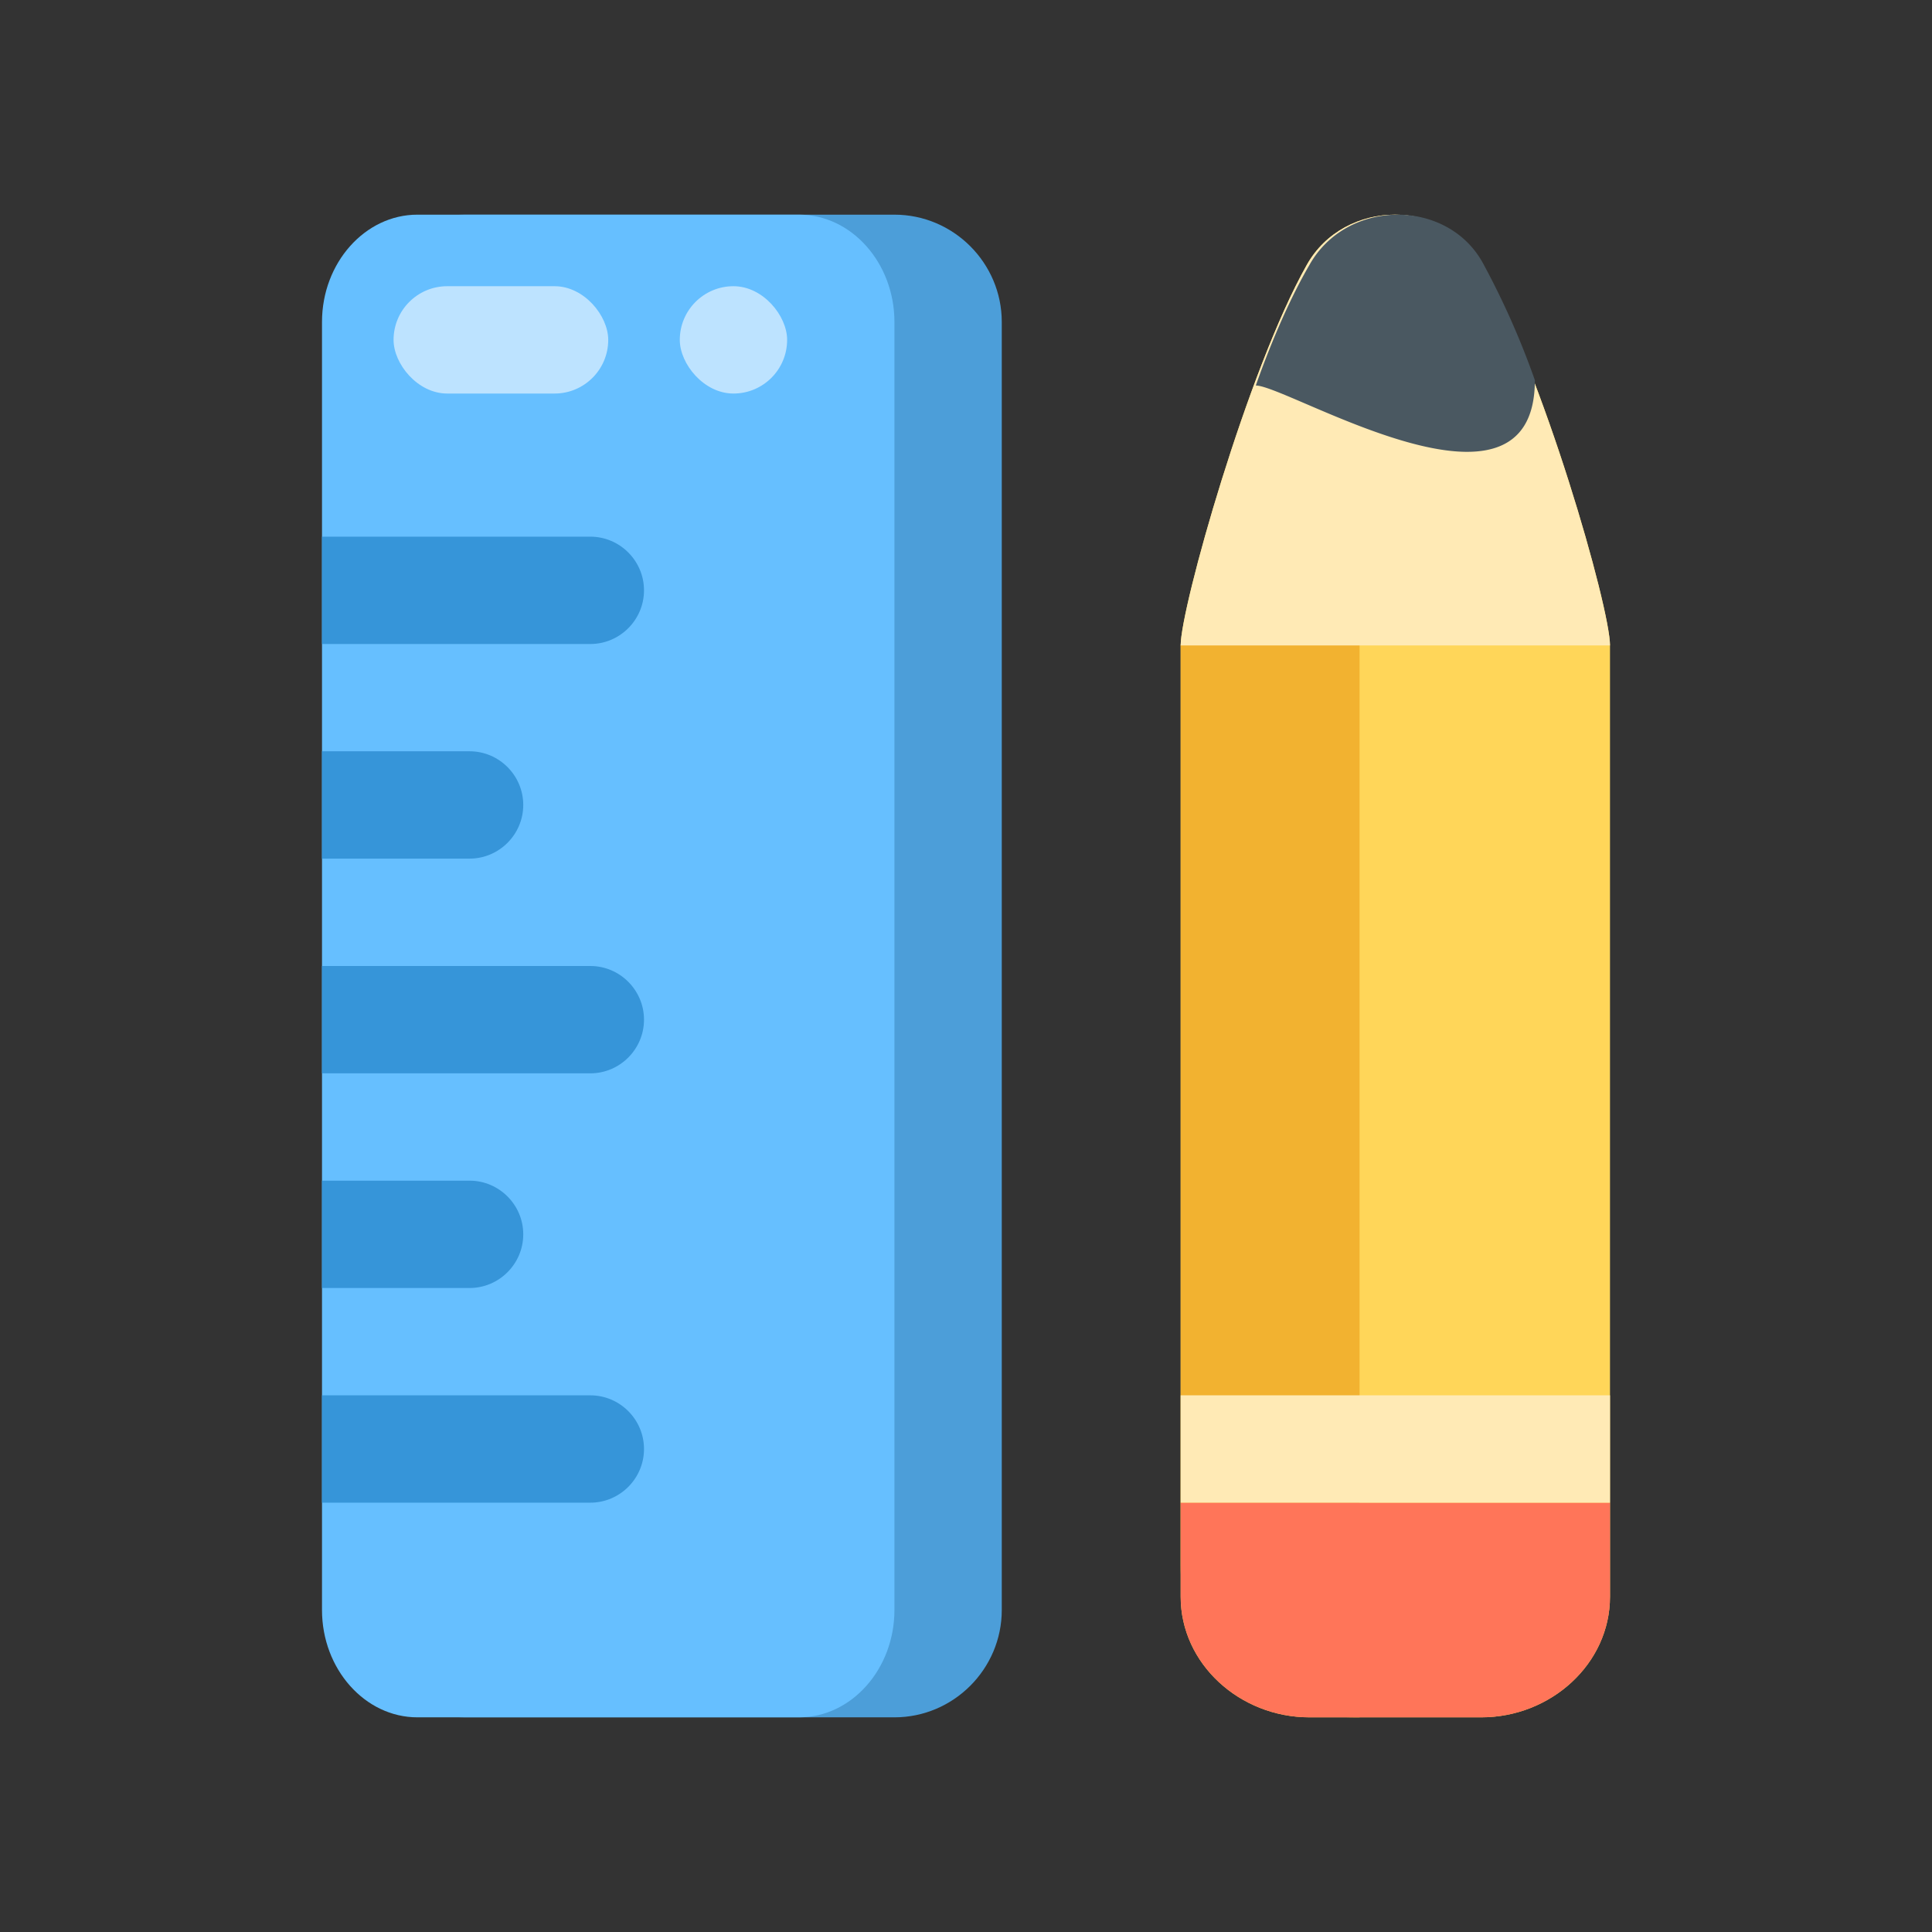 <svg width='72' height='72' fill='none' xmlns='http://www.w3.org/2000/svg'><rect width="100%" height="100%" fill="#333333" stroke="none"/><path d='M55.2 64h-6.4c-2.6 0-4.8-1.998-4.8-4.494V24.053c0-1.398 2.5-10.286 4.7-14.18 1.4-2.497 5.2-2.497 6.5 0 2.3 3.994 4.8 12.782 4.8 14.18v35.453C60 62.002 57.8 64 55.2 64Z' fill='#FFD659'/><path d='M50.667 64C47.333 64 44 63.333 44 58.32V24.022c1.429-.052 4.667 0 6.667 0V64Z' fill='#F2B230'/><path d='M55.2 64h-6.4c-2.6 0-4.8-1.998-4.8-4.494V56h16v3.506C60 62.002 57.8 64 55.2 64Z' fill='#FF7559'/><path fill='#FFEAB5' d='M44 52h16v4H44zm0-27.947c0-1.398 2.5-10.286 4.7-14.18 1.4-2.497 5.2-2.497 6.5 0 2.3 3.994 4.8 12.782 4.8 14.18H44Z'/><path d='M46.8 14.367c.6-1.698 1.3-3.296 2-4.495 1.4-2.496 5.2-2.496 6.5 0a30.13 30.13 0 0 1 1.9 4.295c0 5.892-9.2.2-10.4.2Z' fill='#4A5861'/><path d='M33.333 64h-16c-2.2 0-4-1.8-4-4V12c0-2.2 1.8-4 4-4h16c2.2 0 4 1.8 4 4v48c0 2.2-1.8 4-4 4Z' fill='#4C9ED9'/><path d='M29.778 64H15.556C13.6 64 12 62.2 12 60V12c0-2.2 1.6-4 3.556-4h14.222c1.955 0 3.555 1.8 3.555 4v48c0 2.2-1.6 4-3.555 4Z' fill='#66BFFF'/><path d='M22 52H12v4h10c1.1 0 2-.9 2-2s-.9-2-2-2Zm-4.5-8H12v4h5.5c1.1 0 2-.9 2-2s-.9-2-2-2Zm4.5-8H12v4h10c1.1 0 2-.9 2-2s-.9-2-2-2Zm-4.5-8.002H12v4h5.5c1.1 0 2-.9 2-2s-.9-2-2-2ZM22 20H12v4h10c1.1 0 2-.9 2-2s-.9-2-2-2Z' fill='#3695D9'/><rect x='14.667' y='10.666' width='8' height='4' rx='2' fill='#BDE3FF'/><rect x='25.334' y='10.666' width='4' height='4' rx='2' fill='#BDE3FF'/></svg>